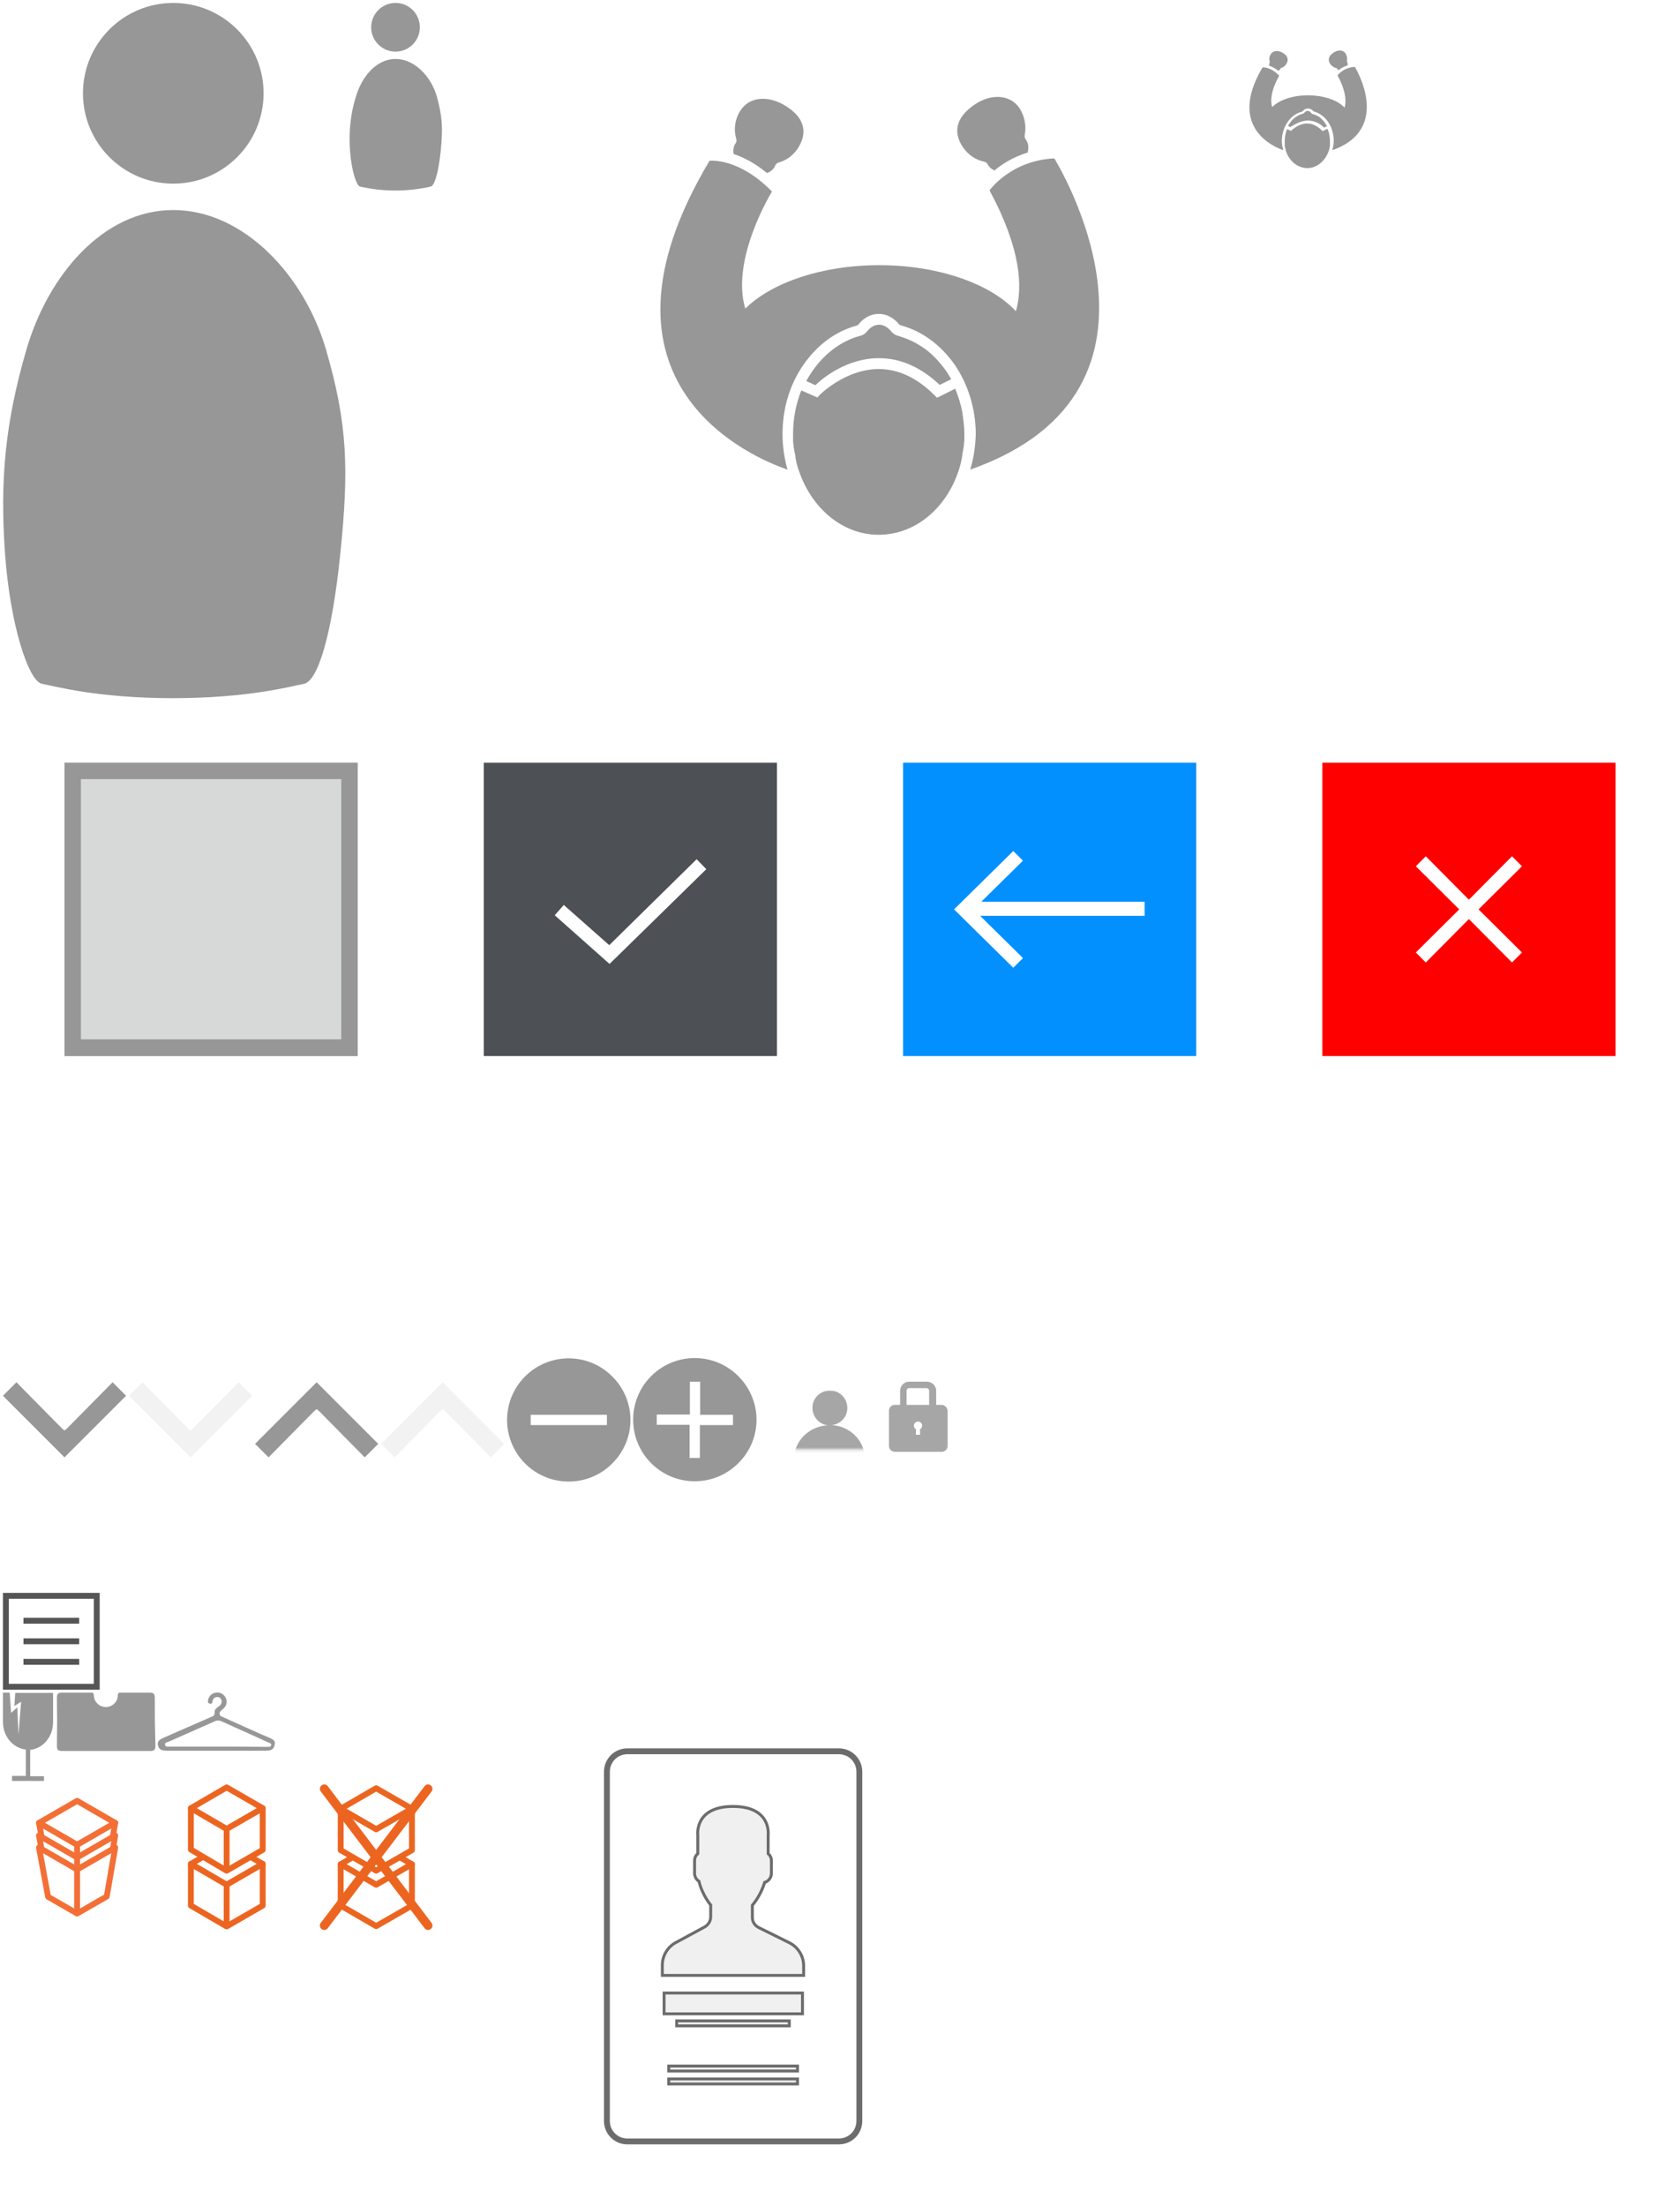 <?xml version="1.0" encoding="utf-8"?>
<!-- Generator: Adobe Illustrator 22.1.0, SVG Export Plug-In . SVG Version: 6.00 Build 0)  -->
<svg version="1.1" id="content" xmlns="http://www.w3.org/2000/svg" xmlns:xlink="http://www.w3.org/1999/xlink" x="0px" y="0px"
	 width="573px" height="752px" viewBox="0 0 573 752" style="enable-background:new 0 0 573 752;" xml:space="preserve">
<style type="text/css">
	.st0{fill:#D7D8D8;}
	.st1{fill:#979797;}
	.st2{fill:#4D5055;}
	.st3{fill:#FFFFFF;}
	.st4{fill:#0390FF;}
	.st5{fill:#555555;}
	.st6{fill:#F2F2F2;}
	.st7{fill:#FF0000;}
	.st8{clip-path:url(#SVGID_2_);}
	.st9{clip-path:url(#SVGID_4_);}
	.st10{clip-path:url(#SVGID_6_);}
	.st11{clip-path:url(#SVGID_8_);}
	.st12{fill:#333333;}
	.st13{clip-path:url(#SVGID_10_);}
	.st14{clip-path:url(#SVGID_12_);}
	.st15{clip-path:url(#SVGID_14_);}
	.st16{fill:#FFFFFF;stroke:#EC6520;stroke-width:2;stroke-linejoin:round;}
	.st17{fill:none;stroke:#EC6520;stroke-width:2;stroke-linejoin:round;}
	.st18{fill:none;stroke:#EC6520;stroke-width:3;stroke-linecap:round;stroke-linejoin:round;}
	.st19{clip-path:url(#SVGID_16_);}
	.st20{clip-path:url(#SVGID_18_);}
	.st21{fill:#FFFFFF;stroke:#F36F36;stroke-width:2;stroke-linejoin:round;}
	.st22{fill:none;stroke:#F36F36;stroke-width:2;stroke-linejoin:round;}
	.st23{clip-path:url(#SVGID_20_);fill:#FFFFFF;}
	.st24{fill:none;stroke:#EC6520;stroke-width:2;stroke-linejoin:round;stroke-miterlimit:10;}
	.st25{clip-path:url(#SVGID_22_);fill:#FFFFFF;}
	.st26{clip-path:url(#SVGID_24_);fill:#FFFFFF;}
	.st27{clip-path:url(#SVGID_26_);fill:#FFFFFF;}
	.st28{clip-path:url(#SVGID_28_);fill:#FFFFFF;}
	.st29{clip-path:url(#SVGID_30_);fill:#FFFFFF;}
	.st30{clip-path:url(#SVGID_32_);fill:#FFFFFF;}
	.st31{clip-path:url(#SVGID_34_);fill:#FFFFFF;}
	.st32{clip-path:url(#SVGID_36_);fill:#FFFFFF;}
	.st33{clip-path:url(#SVGID_38_);fill:#FFFFFF;}
	.st34{clip-path:url(#SVGID_40_);fill:#FFFFFF;}
	.st35{fill:none;stroke:#EC6520;stroke-width:3;stroke-linecap:round;stroke-linejoin:round;stroke-miterlimit:10;}
	.st36{clip-path:url(#SVGID_42_);fill:#FFFFFF;}
	.st37{clip-path:url(#SVGID_44_);fill:#FFFFFF;}
	.st38{fill:none;stroke:#F36F36;stroke-width:2;stroke-linejoin:round;stroke-miterlimit:10;}
	.st39{clip-path:url(#SVGID_46_);fill:#FFFFFF;}
	.st40{clip-path:url(#SVGID_48_);fill:#FFFFFF;}
	.st41{clip-path:url(#SVGID_50_);fill:#FFFFFF;}
	.st42{clip-path:url(#SVGID_52_);fill:#979797;}
	.st43{clip-path:url(#SVGID_54_);fill:#979797;}
	.st44{clip-path:url(#SVGID_56_);fill:#979797;}
	.st45{clip-path:url(#SVGID_58_);}
	.st46{clip-path:url(#SVGID_60_);}
	.st47{clip-path:url(#SVGID_62_);}
	.st48{clip-path:url(#SVGID_64_);}
	.st49{clip-path:url(#SVGID_66_);}
	.st50{clip-path:url(#SVGID_68_);}
	.st51{clip-path:url(#SVGID_70_);}
	.st52{clip-path:url(#SVGID_72_);}
	.st53{clip-path:url(#SVGID_74_);fill:#FFFFFF;}
	.st54{fill:#A6A6A6;}
	.st55{filter:url(#Adobe_OpacityMaskFilter);}
	.st56{mask:url(#mask-2_2_);fill:#A6A6A6;}
	.st57{fill:#FFFFFF;stroke:#6C6C6C;stroke-width:2;}
	.st58{fill:#F0F0F0;stroke:#6C6C6C;}
</style>
<title>BOI icons</title>
<rect x="22" y="260" class="st0" width="100" height="100"/>
<path class="st1" d="M116.4,265.6v88.7H27.6v-88.7H116.4 M122,260H22v100h100V260z"/>
<g>
	<rect x="165" y="260" class="st2" width="100" height="100"/>
	<polygon class="st3" points="207.9,328.6 189.2,312 192.3,308.5 207.8,322.2 237.6,292.9 240.9,296.3 	"/>
</g>
<g>
	<rect x="308" y="260" class="st4" width="100" height="100"/>
	<polygon class="st3" points="390.4,307.4 334.7,307.4 348.9,293.4 345.6,290.1 325.4,310 345.6,329.9 348.9,326.6 334.3,312.2 
		390.4,312.2 	"/>
</g>
<g>
	<ellipse class="st1" cx="59.1" cy="31.8" rx="30.8" ry="30.8"/>
	<path class="st1" d="M111.2,119.2C103.8,93.8,83,71.6,59.1,71.6S16.4,93.8,9,119.2s-9,45-7.3,69.3s8,43.7,12.6,44.6
		s19.2,4.9,44.7,4.9s40.1-4,44.7-4.9s9.5-16.1,12.4-44.6S118.6,144.6,111.2,119.2z"/>
</g>
<path class="st3" d="M41,382c-22.1,0-40,17.9-40,40s17.9,40,40,40s40-17.9,40-40S63.1,382,41,382z M41,458c-19.9,0-36-16.1-36-36
	s16.1-36,36-36s36,16.1,36,36l0,0C77,441.9,60.9,458,41,458z"/>
<path class="st3" d="M45.8,402.1h-5.5c-1.3,0.8-2.7,1.4-4.1,2c-1.7,0.6-3.5,1.1-5.3,1.4v4.6h7.5v26.8h-9.1v6h24.5v-6h-8V402.1z"/>
<path class="st3" d="M122,382c-22.1,0-40,17.9-40,40s17.9,40,40,40s40-17.9,40-40S144.1,382,122,382z M122,458
	c-19.9,0-36-16.1-36-36s16.1-36,36-36s36,16.1,36,36l0,0C158,441.9,141.9,458,122,458z"/>
<path class="st3" d="M122.2,436.7c-1.2,0.1-2.4,0.2-3.5,0.3c2-2.1,3.9-4.2,5.7-6.2c1.7-1.9,3.2-3.8,4.7-5.9c1.3-1.8,2.3-3.6,3.2-5.6
	c0.8-1.7,1.2-3.6,1.2-5.5c0-1.8-0.3-3.5-0.9-5.1c-1.2-3-3.6-5.4-6.6-6.5c-1.7-0.6-3.5-0.9-5.3-0.9c-2.5-0.1-5,0.5-7.2,1.6
	c-2.2,1.2-4.1,2.8-5.8,4.6l4.1,4.1c1.1-1.2,2.3-2.3,3.6-3.2c1.3-0.9,2.8-1.4,4.3-1.3c1.9-0.1,3.7,0.6,5,1.9c1.2,1.4,1.8,3.3,1.7,5.2
	c0,1.7-0.5,3.4-1.3,4.9c-1,2-2.3,3.8-3.7,5.5c-1.6,2-3.5,4.1-5.8,6.4c-2.3,2.3-4.8,4.8-7.6,7.6v4.3h27.5v-6.3h-10
	C124.6,436.6,123.5,436.6,122.2,436.7z"/>
<path class="st3" d="M19,506c-9.9,0-18,8.1-18,18s8.1,18,18,18s18-8.1,18-18S28.9,506,19,506z M16.4,531.3L9,524.7l2-2.2l5.3,4.7
	l10.6-10.5l2.1,2.1L16.4,531.3z"/>
<path class="st3" d="M56,506c-9.9,0-18,8.1-18,18s8.1,18,18,18s18-8.1,18-18S65.9,506,56,506z M65,530.8l-2.1,2.1l-6.8-6.8l-6.8,6.8
	l-2.1-2.1l6.8-6.8l-6.8-6.8l2.1-2.1l6.8,6.8l6.8-6.8l2.1,2.1l-6.8,6.8L65,530.8z"/>
<path class="st1" d="M52.8,578.8c0-1.4-0.4-1.8-1.8-1.8c-2.2,0-4.5,0-6.7,0h-3.6c-0.1,0-0.2,0.1-0.3,0.2c-0.2,0.2-0.2,0.4-0.2,0.6
	c0,2.3-1.8,4.1-4.1,4.1l0,0c-2.3,0-4.1-1.8-4.1-4.1c0-0.2-0.1-0.4-0.2-0.6c-0.1-0.1-0.2-0.1-0.3-0.2h-3.6c-2.2,0-4.5,0-6.7,0
	c-1.4,0-1.8,0.4-1.8,1.8c0.1,8.4,0.1,7.9,0,16.3c0,1.4,0.4,1.8,1.8,1.8c5,0,10,0,15,0s10,0,15,0c1.4,0,1.8-0.4,1.8-1.8
	C52.8,586.8,52.8,587.2,52.8,578.8z"/>
<path class="st1" d="M91.7,592.3l-2.6-1.1c-4.1-1.8-11.1-5-13.8-6.2c-0.1-0.1-0.1-0.1-0.2-0.2c-0.9-1.4,1-1.9,1.6-2.9
	c0.8-1.1,0.8-2.5,0-3.6c-0.7-1-1.9-1.5-3.1-1.3c-1.3,0.2-2.3,1.1-2.6,2.4c-0.1,0.5-0.2,1.1,0.4,1.3c0.7,0.3,1-0.1,1.1-0.7
	c0-0.9,0.8-1.5,1.6-1.5c0,0,0.1,0,0.1,0c0.6,0,1.1,0.4,1.3,1c0.3,0.8-0.1,1.7-0.9,2.2c-0.7,0.5-1.5,1.1-1.4,2c0.1,0.5-0.1,1-0.5,1.3
	c-3.1,1.4-14.1,6.1-16.7,7.3c-1.1,0.5-2.2,1-2.2,2.1c0,0,0,0.1,0,0.1c0,0,0,0.1,0,0.1c0,0.1,0,0.3,0.1,0.4c0,0,0,0.1,0,0.1
	c0.4,1.6,1.8,1.7,3.3,1.7h0.5c0.1,0,0.3,0,0.4,0c8.4,0,16.9,0,25.3,0v0c2.3,0,4.6,0,6.9,0c1.5,0,2.9-0.1,3.3-1.7
	c0.1-0.2,0.1-0.4,0.1-0.6C94,593.4,92.9,592.8,91.7,592.3 M74,595.4c-5.4,0-10.8,0-16.2,0c0,0-0.1,0-0.1,0h-0.4c-0.1,0-0.3,0-0.4,0
	c-0.3,0-0.6-0.3-0.6-0.6c-0.2-0.8,0.8-0.9,1.3-1.1c5.2-2.3,10.4-4.6,15.6-6.9c0.8-0.4,1.6-0.4,2.4,0c4,1.8,8,3.6,12,5.4
	c1.7,0.8,3.1,1.4,3.7,1.7c0.4,0.2,1.1,0.3,1.2,0.8c0,0.1,0,0.2,0,0.2c-0.2,0.7-0.9,0.6-1.5,0.6C85.2,595.4,79.6,595.4,74,595.4"/>
<path class="st5" d="M1,543v33h33v-33H1z M32,574H3v-29h29V574z"/>
<rect x="8" y="558.5" class="st5" width="19" height="2"/>
<rect x="8" y="551.5" class="st5" width="19" height="2"/>
<rect x="8" y="565.5" class="st5" width="19" height="2"/>
<polygon class="st1" points="91.6,496.8 106.9,481.3 107.9,480.4 108,480.5 108.1,480.4 109.1,481.3 124.4,496.8 129,492.2 
	108,471.2 87,492.2 "/>
<polygon class="st6" points="134.6,496.8 149.9,481.3 150.9,480.4 151,480.5 151.1,480.4 152.1,481.3 167.4,496.8 172,492.2 
	151,471.2 130,492.2 "/>
<polygon class="st1" points="38.4,471.2 23.1,486.7 22.1,487.6 22,487.5 21.9,487.6 20.9,486.7 5.6,471.2 1,475.8 22,496.8 
	43,475.8 "/>
<polygon class="st6" points="81.4,471.2 66.1,486.7 65.1,487.6 65,487.5 64.9,487.6 63.9,486.7 48.6,471.2 44,475.8 65,496.8 
	86,475.8 "/>
<g>
	<ellipse class="st1" cx="134.9" cy="9.3" rx="8.3" ry="8.3"/>
	<path class="st1" d="M149,32.9c-2-6.9-7.6-12.8-14.1-12.8c-6.5,0-11.5,6-13.5,12.8c-1.9,6-2.5,12.4-2,18.7c0.5,6.6,2.2,11.8,3.4,12
		c7.9,1.8,16.2,1.8,24.1,0c1.2-0.2,2.6-4.3,3.4-12S150.9,39.8,149,32.9z"/>
</g>
<g>
	<rect x="451" y="260" class="st7" width="100" height="100"/>
	<polygon class="st3" points="519.1,295.3 515.7,291.9 501,306.7 486.3,291.9 482.9,295.3 497.7,310 482.9,324.7 486.3,328.1 
		501,313.3 515.7,328.1 519.1,324.7 504.3,310 	"/>
</g>
<g>
	<defs>
		<path id="SVGID_1_" d="M208.8,469.2c-8.2-8.2-21.5-8.2-29.7,0c-8.2,8.2-8.2,21.5,0,29.7c8.2,8.2,21.5,8.2,29.7,0
			C217.1,490.7,217.1,477.4,208.8,469.2C208.9,469.2,208.8,469.2,208.8,469.2z M192.2,485.8H181v-3.5H207v3.5H192.2L192.2,485.8z"/>
	</defs>
	<clipPath id="SVGID_2_">
		<use xlink:href="#SVGID_1_"  style="overflow:visible;"/>
	</clipPath>
	<g class="st8">
		<g>
			<defs>
				<rect id="SVGID_3_" x="-948.7" y="153.6" width="1612.8" height="907.2"/>
			</defs>
			<clipPath id="SVGID_4_">
				<use xlink:href="#SVGID_3_"  style="overflow:visible;"/>
			</clipPath>
			<g class="st9">
				
					<rect x="168.8" y="458.8" transform="matrix(0.707 -0.707 0.707 0.707 -285.418 278.939)" class="st1" width="50.4" height="50.4"/>
			</g>
		</g>
		<g>
			<defs>
				<path id="SVGID_5_" d="M251.8,469.2c-8.2-8.2-21.5-8.2-29.7,0c-8.2,8.2-8.2,21.5,0,29.7c8.2,8.2,21.5,8.2,29.7,0
					C260.1,490.7,260.1,477.4,251.8,469.2C251.9,469.2,251.8,469.2,251.8,469.2z M238.7,497h-3.5v-11.3H224v-3.5h11.3V471h3.5v11.3
					H250v3.5h-11.3L238.7,497z"/>
			</defs>
			<clipPath id="SVGID_6_">
				<use xlink:href="#SVGID_5_"  style="overflow:visible;"/>
			</clipPath>
			<g class="st10">
				<g>
					<defs>
						<rect id="SVGID_7_" x="-1115.7" y="153.6" width="1612.8" height="907.2"/>
					</defs>
					<clipPath id="SVGID_8_">
						<use xlink:href="#SVGID_7_"  style="overflow:visible;"/>
					</clipPath>
					<g class="st11">
						
							<rect x="211.8" y="458.8" transform="matrix(0.707 -0.707 0.707 0.707 -272.825 309.344)" class="st1" width="50.4" height="50.4"/>
					</g>
				</g>
				<path class="st12" d="M291-251c0,1.7-1.3,3-3,3s-3-1.3-3-3H291z M290-269.7c3,0.9,5,3.6,5,6.7v5h0.5c1.4,0,2.5,1.1,2.5,2.5
					c0,0,0,0,0,0c0,1.4-1.1,2.5-2.5,2.5h-15c-1.4,0-2.5-1.1-2.5-2.5c0,0,0,0,0,0c0-1.4,1.1-2.5,2.5-2.5h0.5v-5c0-3.1,2-5.8,5-6.7
					c0-0.1,0-0.2,0-0.3c0-1.1,0.9-2,2-2s2,0.9,2,2C290-269.9,290-269.8,290-269.7L290-269.7z"/>
				<g>
					<defs>
						<path id="SVGID_9_" d="M291-251c0,1.7-1.3,3-3,3s-3-1.3-3-3H291z M290-269.7c3,0.9,5,3.6,5,6.7v5h0.5c1.4,0,2.5,1.1,2.5,2.5
							c0,0,0,0,0,0c0,1.4-1.1,2.5-2.5,2.5h-15c-1.4,0-2.5-1.1-2.5-2.5c0,0,0,0,0,0c0-1.4,1.1-2.5,2.5-2.5h0.5v-5c0-3.1,2-5.8,5-6.7
							c0-0.1,0-0.2,0-0.3c0-1.1,0.9-2,2-2s2,0.9,2,2C290-269.9,290-269.8,290-269.7L290-269.7z"/>
					</defs>
					<clipPath id="SVGID_10_">
						<use xlink:href="#SVGID_9_"  style="overflow:visible;"/>
					</clipPath>
					<g class="st13">
						<rect x="69" y="-344.9" class="st12" width="811" height="759.3"/>
					</g>
				</g>
				<path class="st1" d="M5.2,577l-0.3,4.6l2.3-1.5l-0.9,11.3L5.9,582l-1.3,1.2l-0.8,0.7l-0.1-1.2L3.3,577H1v10
					c0,4.9,3.4,8.9,7.8,9.4v9H4.1v1.7h10.9v-1.6h-4.7v-9c4.3-0.4,7.8-4.4,7.8-9.4v-10H5.2z"/>
				<g>
					<defs>
						<path id="SVGID_11_" d="M5.2,577l-0.3,4.6l2.3-1.5l-0.9,11.3L5.9,582l-1.3,1.2l-0.8,0.7l-0.1-1.2L3.3,577H1v10
							c0,4.9,3.4,8.9,7.8,9.4v9H4.1v1.7h10.9v-1.6h-4.7v-9c4.3-0.4,7.8-4.4,7.8-9.4v-10H5.2z"/>
					</defs>
					<clipPath id="SVGID_12_">
						<use xlink:href="#SVGID_11_"  style="overflow:visible;"/>
					</clipPath>
					<g class="st14">
						<rect x="-669.8" y="182.4" class="st1" width="1360" height="845.6"/>
						<g>
							<defs>
								<rect id="SVGID_13_" x="-669.8" y="182.4" width="1360" height="845.6"/>
							</defs>
							<clipPath id="SVGID_14_">
								<use xlink:href="#SVGID_13_"  style="overflow:visible;"/>
							</clipPath>
							<g class="st15">
								<rect x="-2.5" y="573.1" class="st1" width="24.1" height="37.8"/>
							</g>
						</g>
						<polygon class="st16" points="64.7,635.3 77,628.2 89.3,635.3 77,642.4 						"/>
						<polygon class="st16" points="89.3,635.3 77,642.4 64.7,635.3 64.7,649.5 77,656.6 89.3,649.5 						"/>
						<polygon class="st16" points="64.7,616.3 77,609.2 89.3,616.3 77,623.4 						"/>
						<polygon class="st16" points="89.3,616.3 77,623.4 64.7,616.3 64.7,630.4 77,637.6 89.3,630.5 						"/>
						<line class="st17" x1="77" y1="637.6" x2="77" y2="623.4"/>
						<line class="st17" x1="77" y1="642.4" x2="77" y2="657.2"/>
						<polygon class="st16" points="115.8,635.4 128,628.4 140.2,635.4 128,642.4 						"/>
						<polygon class="st16" points="140.2,635.4 128,642.4 115.8,635.4 115.8,649.5 128,656.5 140.2,649.5 						"/>
						<polygon class="st16" points="115.8,616.5 128,609.5 140.2,616.5 128,623.6 						"/>
						<polygon class="st16" points="140.2,616.5 128,623.6 115.8,616.5 115.8,630.6 128,637.6 140.2,630.6 						"/>
						<line class="st18" x1="110.3" y1="609.7" x2="145.7" y2="656.3"/>
						<line class="st18" x1="145.7" y1="609.7" x2="110.3" y2="656.3"/>
						<g>
							<defs>
								<path id="SVGID_15_" d="M173,613.8l-0.5,5.9l3.2-1.9l-1.3,14.4l-0.5-12l-1.8,1.5l-1.1,0.9l-0.1-1.5l-0.6-7.3H167v12.8
									c0,6.2,4.8,11.4,10.9,12v11.5h-6.6v2.1h15.4v-2.1h-6.6v-11.5c6.2-0.5,10.9-5.7,10.9-12v-12.8H173z"/>
							</defs>
							<clipPath id="SVGID_16_">
								<use xlink:href="#SVGID_15_"  style="overflow:visible;"/>
							</clipPath>
							<g class="st19">
								<g>
									<defs>
										<rect id="SVGID_17_" x="-780" y="109.9" width="1920" height="1080"/>
									</defs>
									<clipPath id="SVGID_18_">
										<use xlink:href="#SVGID_17_"  style="overflow:visible;"/>
									</clipPath>
									<g class="st20">
										<rect x="162" y="608.8" class="st3" width="34" height="48.3"/>
									</g>
								</g>
								<polygon class="st21" points="13,621.3 26,613.8 39,621.3 26,628.8 								"/>
								<polygon class="st21" points="26,643.8 36.1,638 39,621.3 26,628.8 13,621.3 16,638.1 								"/>
								<line class="st22" x1="26" y1="628.8" x2="26" y2="636.4"/>
								<polygon class="st21" points="26,648.1 36.1,642.2 39,625.6 26,633.1 13,625.6 16,642.3 								"/>
								<line class="st22" x1="26" y1="633.1" x2="26" y2="640.6"/>
								<polygon class="st21" points="26,652.2 36.1,646.4 39,629.7 26,637.2 13,629.7 16,646.5 								"/>
								<line class="st22" x1="26" y1="637.2" x2="26" y2="652.1"/>
							</g>
						</g>
					</g>
				</g>
			</g>
		</g>
	</g>
</g>
<g>
	<g>
		<defs>
			<polygon id="SVGID_19_" points="65.1,635.4 77.3,628.3 89.6,635.4 77.3,642.5 			"/>
		</defs>
		<clipPath id="SVGID_20_">
			<use xlink:href="#SVGID_19_"  style="overflow:visible;"/>
		</clipPath>
		<rect x="60.1" y="623.3" class="st23" width="34.6" height="24.2"/>
	</g>
	<polygon class="st24" points="65.1,635.4 77.3,628.3 89.6,635.4 77.3,642.5 	"/>
	<g>
		<defs>
			<polygon id="SVGID_21_" points="89.6,635.4 77.3,642.5 65.1,635.4 65.1,649.6 77.3,656.7 89.6,649.6 			"/>
		</defs>
		<clipPath id="SVGID_22_">
			<use xlink:href="#SVGID_21_"  style="overflow:visible;"/>
		</clipPath>
		<rect x="60.1" y="630.4" class="st25" width="34.6" height="31.3"/>
	</g>
	<polygon class="st24" points="89.6,635.4 77.3,642.5 65.1,635.4 65.1,649.6 77.3,656.7 89.6,649.6 	"/>
	<g>
		<defs>
			<polygon id="SVGID_23_" points="65.1,616.4 77.3,609.3 89.6,616.4 77.3,623.5 			"/>
		</defs>
		<clipPath id="SVGID_24_">
			<use xlink:href="#SVGID_23_"  style="overflow:visible;"/>
		</clipPath>
		<rect x="60.1" y="604.3" class="st26" width="34.6" height="24.2"/>
	</g>
	<polygon class="st24" points="65.1,616.4 77.3,609.3 89.6,616.4 77.3,623.5 	"/>
	<g>
		<defs>
			<polygon id="SVGID_25_" points="89.6,616.4 77.3,623.5 65.1,616.4 65.1,630.5 77.3,637.7 89.6,630.6 			"/>
		</defs>
		<clipPath id="SVGID_26_">
			<use xlink:href="#SVGID_25_"  style="overflow:visible;"/>
		</clipPath>
		<rect x="60.1" y="611.4" class="st27" width="34.6" height="31.3"/>
	</g>
	<polygon class="st24" points="89.6,616.4 77.3,623.5 65.1,616.4 65.1,630.5 77.3,637.7 89.6,630.6 	"/>
	<g>
		<defs>
			<line id="SVGID_27_" x1="77.3" y1="637.7" x2="77.3" y2="623.5"/>
		</defs>
		<clipPath id="SVGID_28_">
			<use xlink:href="#SVGID_27_"  style="overflow:visible;"/>
		</clipPath>
		<rect x="72.3" y="618.5" class="st28" width="10" height="24.2"/>
	</g>
	<line class="st24" x1="77.3" y1="637.7" x2="77.3" y2="623.5"/>
	<g>
		<defs>
			<line id="SVGID_29_" x1="77.3" y1="642.5" x2="77.3" y2="657.3"/>
		</defs>
		<clipPath id="SVGID_30_">
			<use xlink:href="#SVGID_29_"  style="overflow:visible;"/>
		</clipPath>
		<rect x="72.3" y="637.5" class="st29" width="10" height="24.7"/>
	</g>
	<line class="st24" x1="77.3" y1="642.5" x2="77.3" y2="657.3"/>
	<g>
		<defs>
			<polygon id="SVGID_31_" points="116.2,635.5 128.3,628.5 140.5,635.5 128.3,642.5 			"/>
		</defs>
		<clipPath id="SVGID_32_">
			<use xlink:href="#SVGID_31_"  style="overflow:visible;"/>
		</clipPath>
		<rect x="111.2" y="623.5" class="st30" width="34.3" height="24"/>
	</g>
	<polygon class="st24" points="116.2,635.5 128.3,628.5 140.5,635.5 128.3,642.5 	"/>
	<g>
		<defs>
			<polygon id="SVGID_33_" points="140.5,635.5 128.3,642.5 116.2,635.5 116.2,649.6 128.3,656.6 140.5,649.6 			"/>
		</defs>
		<clipPath id="SVGID_34_">
			<use xlink:href="#SVGID_33_"  style="overflow:visible;"/>
		</clipPath>
		<rect x="111.2" y="630.5" class="st31" width="34.3" height="31.1"/>
	</g>
	<polygon class="st24" points="140.5,635.5 128.3,642.5 116.2,635.5 116.2,649.6 128.3,656.6 140.5,649.6 	"/>
	<g>
		<defs>
			<polygon id="SVGID_35_" points="116.2,616.6 128.3,609.6 140.5,616.6 128.3,623.6 			"/>
		</defs>
		<clipPath id="SVGID_36_">
			<use xlink:href="#SVGID_35_"  style="overflow:visible;"/>
		</clipPath>
		<rect x="111.2" y="604.6" class="st32" width="34.3" height="24"/>
	</g>
	<polygon class="st24" points="116.2,616.6 128.3,609.6 140.5,616.6 128.3,623.6 	"/>
	<g>
		<defs>
			<polygon id="SVGID_37_" points="140.5,616.6 128.3,623.6 116.2,616.6 116.2,630.7 128.3,637.7 140.5,630.7 			"/>
		</defs>
		<clipPath id="SVGID_38_">
			<use xlink:href="#SVGID_37_"  style="overflow:visible;"/>
		</clipPath>
		<rect x="111.2" y="611.6" class="st33" width="34.3" height="31.1"/>
	</g>
	<polygon class="st24" points="140.5,616.6 128.3,623.6 116.2,616.6 116.2,630.7 128.3,637.7 140.5,630.7 	"/>
	<g>
		<defs>
			<line id="SVGID_39_" x1="110.6" y1="609.8" x2="146" y2="656.4"/>
		</defs>
		<clipPath id="SVGID_40_">
			<use xlink:href="#SVGID_39_"  style="overflow:visible;"/>
		</clipPath>
		<rect x="105.6" y="604.8" class="st34" width="45.4" height="56.6"/>
	</g>
	<line class="st35" x1="110.6" y1="609.8" x2="146" y2="656.4"/>
	<g>
		<defs>
			<line id="SVGID_41_" x1="146" y1="609.8" x2="110.6" y2="656.4"/>
		</defs>
		<clipPath id="SVGID_42_">
			<use xlink:href="#SVGID_41_"  style="overflow:visible;"/>
		</clipPath>
		<rect x="105.6" y="604.8" class="st36" width="45.4" height="56.6"/>
	</g>
	<line class="st35" x1="146" y1="609.8" x2="110.6" y2="656.4"/>
	<g>
		<defs>
			<polygon id="SVGID_43_" points="13.3,621.4 26.3,613.9 39.3,621.4 26.3,628.9 			"/>
		</defs>
		<clipPath id="SVGID_44_">
			<use xlink:href="#SVGID_43_"  style="overflow:visible;"/>
		</clipPath>
		<rect x="8.3" y="608.9" class="st37" width="36" height="25"/>
	</g>
	<polygon class="st38" points="13.3,621.4 26.3,613.9 39.3,621.4 26.3,628.9 	"/>
	<g>
		<defs>
			<polygon id="SVGID_45_" points="26.3,643.9 36.4,638.1 39.3,621.4 26.3,628.9 13.3,621.4 16.4,638.2 			"/>
		</defs>
		<clipPath id="SVGID_46_">
			<use xlink:href="#SVGID_45_"  style="overflow:visible;"/>
		</clipPath>
		<rect x="8.3" y="616.4" class="st39" width="36" height="32.5"/>
	</g>
	<polygon class="st38" points="26.3,643.9 36.4,638.1 39.3,621.4 26.3,628.9 13.3,621.4 16.4,638.2 	"/>
	<line class="st38" x1="26.3" y1="628.9" x2="26.3" y2="636.4"/>
	<g>
		<defs>
			<polygon id="SVGID_47_" points="26.3,648.2 36.4,642.3 39.3,625.7 26.3,633.2 13.3,625.7 16.4,642.4 			"/>
		</defs>
		<clipPath id="SVGID_48_">
			<use xlink:href="#SVGID_47_"  style="overflow:visible;"/>
		</clipPath>
		<rect x="8.3" y="620.7" class="st40" width="36" height="32.5"/>
	</g>
	<polygon class="st38" points="26.3,648.2 36.4,642.3 39.3,625.7 26.3,633.2 13.3,625.7 16.4,642.4 	"/>
	<line class="st38" x1="26.3" y1="633.2" x2="26.3" y2="640.7"/>
	<g>
		<defs>
			<polygon id="SVGID_49_" points="26.3,652.3 36.4,646.5 39.3,629.8 26.3,637.3 13.3,629.8 16.4,646.6 			"/>
		</defs>
		<clipPath id="SVGID_50_">
			<use xlink:href="#SVGID_49_"  style="overflow:visible;"/>
		</clipPath>
		<rect x="8.3" y="624.8" class="st41" width="36" height="32.5"/>
	</g>
	<polygon class="st38" points="26.3,652.3 36.4,646.5 39.3,629.8 26.3,637.3 13.3,629.8 16.4,646.6 	"/>
	<line class="st38" x1="26.3" y1="637.3" x2="26.3" y2="652.2"/>
</g>
<g>
	<defs>
		<path id="SVGID_51_" d="M265.6,55.4c2.9-0.8,5.4-2.8,7-5.6c3.3-5.9,0.7-10.7-5.5-14.2c-5.2-2.9-11.6-2.8-14.7,2.3
			c-1.8,2.9-2.2,6.3-1.3,9.4c0.2,0.6,0.1,1.2-0.3,1.7c-0.1,0.1-0.1,0.2-0.2,0.3c-0.5,1-0.6,2.1-0.4,3.2c3.3,1.1,7.2,3,11.4,6.5
			c1.1-0.4,2-1.1,2.6-2.1c0.1-0.1,0.1-0.2,0.1-0.3C264.6,56,265,55.5,265.6,55.4z M330.9,160.1C408.7,132.7,359.6,54,359.6,54
			c-14.9,0.7-22.1,10.9-22.1,10.9c10.9,20.2,11.3,33.2,9,41.2c-8.6-9.3-26.3-15.7-46.6-15.7c-19.7,0-36.8,6-45.7,14.8
			c-5.1-16.9,9.1-39.9,9.1-39.9C251.9,53.6,242,54.8,242,54.8c-45.8,76.7,15.6,101.5,26.6,105.3c-1.1-3.9-1.7-7.9-1.7-12.1
			c0-8.7,2.4-16.8,7.1-23.6c4.6-6.7,11-11.5,18.2-13.4c0.3-0.1,0.5-0.2,0.6-0.4c1.8-2.3,4.3-3.6,6.9-3.6c2.6,0,5.1,1.3,6.9,3.5
			c0.1,0.2,0.4,0.3,0.6,0.4c7.2,1.9,13.7,6.7,18.4,13.4c4.6,6.7,7.2,15.1,7.2,23.7C332.7,152.1,332.1,156.2,330.9,160.1z
			 M299.7,122.1c0.1,0,0.1,0,0.2,0c7.3,0,14.2,3.1,20.6,9.1l3.9-1.9c-0.1-0.2-0.2-0.4-0.3-0.6c-1.1-2-2.5-3.8-3.9-5.4
			c-0.6-0.7-1.2-1.3-1.8-1.9c-0.6-0.6-1.3-1.2-1.9-1.7c-1.7-1.3-3.5-2.5-5.4-3.4c-1.5-0.7-3.1-1.3-4.7-1.8c-0.4-0.1-0.7-0.2-1.1-0.4
			c-0.1-0.1-0.2-0.1-0.3-0.2c-0.4-0.3-0.8-0.6-1.1-1c-1.1-1.3-2.5-2.2-4-2.2c-1.6,0-3,0.8-4.1,2.2c-0.6,0.8-1.5,1.4-2.5,1.6
			c-7.7,2.1-14.2,7.8-18.3,15.4l3.1,1.4C280.7,128.8,288.9,122.1,299.7,122.1z M339.2,58.1c2.6-2.2,6.4-4.6,11.3-6.1
			c0.4-1.5,0.3-2.9-0.4-4.1c-0.1-0.1-0.1-0.2-0.2-0.3c-0.4-0.5-0.5-1.1-0.4-1.6c0.6-3.1,0-6.5-1.9-9.3c-3.4-4.8-9.9-4.5-14.8-1.3
			c-6,3.9-8.2,8.9-4.5,14.6c1.8,2.7,4.4,4.5,7.3,5.1c0.6,0.1,1.1,0.5,1.3,1c0,0.1,0.1,0.2,0.2,0.3C337.6,57.2,338.3,57.7,339.2,58.1
			z M278.8,135.5l-5.5-2.4c-1.8,4.5-2.8,9.5-2.8,14.8c0,0.6,0,1.1,0,1.7c0,0.3,0,0.5,0,0.8c0,0.3,0,0.6,0.1,0.9c0,0.3,0.1,0.7,0.1,1
			c0,0.2,0,0.4,0.1,0.6c0.1,0.4,0.1,0.8,0.2,1.2c0,0.1,0,0.3,0.1,0.4c0.1,0.4,0.2,0.9,0.2,1.3c0,0.1,0,0.2,0,0.2
			c0.1,0.5,0.2,0.9,0.3,1.4c0,0,0,0.1,0,0.1c0.1,0.5,0.3,1,0.4,1.5c0,0,0,0,0,0c0.1,0.5,0.3,1,0.5,1.5c4.3,12.8,14.9,21.8,27.2,21.8
			c12.9,0,23.8-9.7,27.7-23.3c0,0,0,0,0,0c0.1-0.5,0.3-1,0.4-1.5c0,0,0-0.1,0-0.1c0.1-0.5,0.2-0.9,0.3-1.4c0-0.1,0-0.2,0-0.2
			c0.1-0.4,0.2-0.9,0.2-1.3c0-0.1,0-0.3,0.1-0.4c0.1-0.4,0.1-0.8,0.2-1.2c0-0.2,0-0.4,0.1-0.6c0-0.3,0.1-0.7,0.1-1
			c0-0.3,0-0.6,0.1-0.9c0-0.3,0-0.5,0-0.8c0-0.6,0-1.1,0-1.7c0-1.5-0.1-3-0.3-4.5c-0.1-1-0.3-2-0.4-2.9c-0.5-2.8-1.4-5.5-2.4-8
			l-6.2,3.1l-0.9-0.9c-5.9-5.9-12.3-8.9-19-8.9c0,0-0.1,0-0.1,0c-11.4,0.1-20,8.8-20.1,8.9L278.8,135.5z"/>
	</defs>
	<clipPath id="SVGID_52_">
		<use xlink:href="#SVGID_51_"  style="overflow:visible;"/>
	</clipPath>
	<rect x="220.2" y="28" class="st42" width="159.7" height="159.3"/>
</g>
<g>
	<defs>
		<path id="SVGID_53_" d="M5.2,577l-0.3,4.6l2.3-1.5l-0.9,11.3L5.9,582l-1.3,1.2l-0.8,0.7l-0.1-1.2L3.3,577H1v10
			c0,4.9,3.4,8.9,7.8,9.4v9H4.1v1.7h10.9v-1.6h-4.7v-9c4.3-0.4,7.8-4.4,7.8-9.4v-10H5.2z"/>
	</defs>
	<clipPath id="SVGID_54_">
		<use xlink:href="#SVGID_53_"  style="overflow:visible;"/>
	</clipPath>
	<rect x="-4" y="572" class="st43" width="27" height="40"/>
</g>
<g>
	<defs>
		<path id="SVGID_55_" d="M436.9,23.2c0.8-0.2,1.4-0.7,1.9-1.5c0.9-1.6,0.2-2.9-1.5-3.8c-1.4-0.8-3.1-0.7-3.9,0.6
			c-0.5,0.8-0.6,1.7-0.3,2.5c0,0.2,0,0.3-0.1,0.4c0,0,0,0,0,0.1c-0.1,0.3-0.2,0.6-0.1,0.9c0.9,0.3,1.9,0.8,3.1,1.7
			c0.3-0.1,0.5-0.3,0.7-0.6c0,0,0,0,0-0.1C436.7,23.4,436.8,23.2,436.9,23.2z M454.4,51.2c20.8-7.3,7.7-28.4,7.7-28.4
			c-4,0.2-5.9,2.9-5.9,2.9c2.9,5.4,3,8.9,2.4,11c-2.3-2.5-7-4.2-12.5-4.2c-5.3,0-9.8,1.6-12.2,4c-1.4-4.5,2.4-10.7,2.4-10.7
			c-3.1-3.2-5.7-2.8-5.7-2.8c-12.2,20.6,4.2,27.2,7.1,28.2c-0.3-1-0.5-2.1-0.5-3.2c0-2.3,0.7-4.5,1.9-6.3c1.2-1.8,2.9-3.1,4.9-3.6
			c0.1,0,0.1-0.1,0.2-0.1c0.5-0.6,1.1-1,1.9-1c0.7,0,1.4,0.3,1.8,0.9c0,0,0.1,0.1,0.2,0.1c1.9,0.5,3.7,1.8,4.9,3.6
			c1.2,1.8,1.9,4,1.9,6.3C454.9,49.1,454.7,50.2,454.4,51.2z M446.1,41.1C446.1,41.1,446.1,41.1,446.1,41.1c2,0,3.9,0.8,5.5,2.4
			l1-0.5c0-0.1-0.1-0.1-0.1-0.2c-0.3-0.5-0.7-1-1-1.5c-0.2-0.2-0.3-0.3-0.5-0.5c-0.2-0.2-0.3-0.3-0.5-0.5c-0.4-0.4-0.9-0.7-1.4-0.9
			c-0.4-0.2-0.8-0.4-1.3-0.5c-0.1,0-0.2-0.1-0.3-0.1c0,0-0.1,0-0.1-0.1c-0.1-0.1-0.2-0.2-0.3-0.3c-0.3-0.4-0.7-0.6-1.1-0.6
			c-0.4,0-0.8,0.2-1.1,0.6c-0.2,0.2-0.4,0.4-0.7,0.4c-2.1,0.6-3.8,2.1-4.9,4.1l0.8,0.4C441,42.9,443.2,41.1,446.1,41.1z M456.6,23.9
			c0.7-0.6,1.7-1.2,3-1.6c0.1-0.4,0.1-0.8-0.1-1.1c0,0,0,0,0-0.1c-0.1-0.1-0.1-0.3-0.1-0.4c0.2-0.8,0-1.7-0.5-2.5
			c-0.9-1.3-2.6-1.2-4-0.3c-1.6,1-2.2,2.4-1.2,3.9c0.5,0.7,1.2,1.2,2,1.4c0.2,0,0.3,0.1,0.4,0.3c0,0,0,0,0,0.1
			C456.2,23.7,456.4,23.8,456.6,23.9z M440.5,44.7L439,44c-0.5,1.2-0.8,2.5-0.8,4c0,0.2,0,0.3,0,0.5c0,0.1,0,0.1,0,0.2
			c0,0.1,0,0.2,0,0.2c0,0.1,0,0.2,0,0.3c0,0.1,0,0.1,0,0.2c0,0.1,0,0.2,0,0.3c0,0,0,0.1,0,0.1c0,0.1,0,0.2,0.1,0.4c0,0,0,0,0,0.1
			c0,0.1,0.1,0.3,0.1,0.4c0,0,0,0,0,0c0,0.1,0.1,0.3,0.1,0.4c0,0,0,0,0,0c0,0.1,0.1,0.3,0.1,0.4c1.1,3.4,4,5.8,7.3,5.8
			c3.4,0,6.3-2.6,7.4-6.2c0,0,0,0,0,0c0-0.1,0.1-0.3,0.1-0.4c0,0,0,0,0,0c0-0.1,0.1-0.2,0.1-0.4c0,0,0,0,0-0.1c0-0.1,0-0.2,0.1-0.4
			c0,0,0-0.1,0-0.1c0-0.1,0-0.2,0-0.3c0-0.1,0-0.1,0-0.2c0-0.1,0-0.2,0-0.3c0-0.1,0-0.2,0-0.2c0-0.1,0-0.1,0-0.2c0-0.2,0-0.3,0-0.5
			c0-0.4,0-0.8-0.1-1.2c0-0.3-0.1-0.5-0.1-0.8c-0.1-0.8-0.4-1.5-0.7-2.1l-1.6,0.8l-0.2-0.2c-1.6-1.6-3.3-2.4-5.1-2.4c0,0,0,0,0,0
			c-3,0-5.3,2.4-5.4,2.4L440.5,44.7z"/>
	</defs>
	<clipPath id="SVGID_56_">
		<use xlink:href="#SVGID_55_"  style="overflow:visible;"/>
	</clipPath>
	<rect x="424.8" y="15.9" class="st44" width="42.7" height="42.7"/>
</g>
<g>
	<defs>
		<path id="SVGID_57_" d="M251.8,469.1c-8.2-8.2-21.5-8.2-29.7,0c-8.2,8.2-8.2,21.5,0,29.7c8.2,8.2,21.5,8.2,29.7,0
			C260.1,490.6,260.1,477.4,251.8,469.1C251.9,469.2,251.9,469.2,251.8,469.1z M238.7,497h-3.5v-11.3H224v-3.5h11.3V471h3.5v11.3
			H250v3.5h-11.3L238.7,497z"/>
	</defs>
	<clipPath id="SVGID_58_">
		<use xlink:href="#SVGID_57_"  style="overflow:visible;"/>
	</clipPath>
	<g class="st45">
		<g>
			<defs>
				<rect id="SVGID_59_" x="-1115.7" y="153.6" width="1612.8" height="907.2"/>
			</defs>
			<clipPath id="SVGID_60_">
				<use xlink:href="#SVGID_59_"  style="overflow:visible;"/>
			</clipPath>
			<g class="st46">
				
					<rect x="211.8" y="458.8" transform="matrix(0.707 -0.707 0.707 0.707 -272.824 309.344)" class="st1" width="50.4" height="50.4"/>
			</g>
		</g>
		<path class="st12" d="M291-251c0,1.7-1.3,3-3,3s-3-1.3-3-3H291z M290-269.7c3,0.9,5,3.6,5,6.7v5h0.5c1.4,0,2.5,1.1,2.5,2.5
			c0,0,0,0,0,0c0,1.4-1.1,2.5-2.5,2.5h-15c-1.4,0-2.5-1.1-2.5-2.5c0,0,0,0,0,0c0-1.4,1.1-2.5,2.5-2.5h0.5v-5c0-3.1,2-5.8,5-6.7
			c0-0.1,0-0.2,0-0.3c0-1.1,0.9-2,2-2s2,0.9,2,2C290-269.9,290-269.8,290-269.7L290-269.7z"/>
		<g>
			<defs>
				<path id="SVGID_61_" d="M291-251c0,1.7-1.3,3-3,3s-3-1.3-3-3H291z M290-269.7c3,0.9,5,3.6,5,6.7v5h0.5c1.4,0,2.5,1.1,2.5,2.5
					c0,0,0,0,0,0c0,1.4-1.1,2.5-2.5,2.5h-15c-1.4,0-2.5-1.1-2.5-2.5c0,0,0,0,0,0c0-1.4,1.1-2.5,2.5-2.5h0.5v-5c0-3.1,2-5.8,5-6.7
					c0-0.1,0-0.2,0-0.3c0-1.1,0.9-2,2-2s2,0.9,2,2C290-269.9,290-269.8,290-269.7L290-269.7z"/>
			</defs>
			<clipPath id="SVGID_62_">
				<use xlink:href="#SVGID_61_"  style="overflow:visible;"/>
			</clipPath>
			<g class="st47">
				<rect x="69" y="-344.9" class="st12" width="811" height="759.3"/>
			</g>
		</g>
		<path class="st1" d="M5.2,577l-0.3,4.6l2.3-1.5l-0.9,11.3L5.9,582l-1.3,1.2l-0.8,0.7l-0.1-1.2L3.3,577H1v10c0,4.9,3.4,8.9,7.8,9.4
			v9H4.1v1.7h10.9v-1.6h-4.7v-9c4.3-0.4,7.8-4.4,7.8-9.4v-10H5.2z"/>
		<g>
			<defs>
				<path id="SVGID_63_" d="M5.2,577l-0.3,4.6l2.3-1.5l-0.9,11.3L5.9,582l-1.3,1.2l-0.8,0.7l-0.1-1.2L3.3,577H1v10
					c0,4.9,3.4,8.9,7.8,9.4v9H4.1v1.7h10.9v-1.6h-4.7v-9c4.3-0.4,7.8-4.4,7.8-9.4v-10H5.2z"/>
			</defs>
			<clipPath id="SVGID_64_">
				<use xlink:href="#SVGID_63_"  style="overflow:visible;"/>
			</clipPath>
			<g class="st48">
				<rect x="-669.8" y="182.4" class="st1" width="1360" height="845.6"/>
				<g>
					<defs>
						<rect id="SVGID_65_" x="-669.8" y="182.4" width="1360" height="845.6"/>
					</defs>
					<clipPath id="SVGID_66_">
						<use xlink:href="#SVGID_65_"  style="overflow:visible;"/>
					</clipPath>
					<g class="st49">
						<rect x="-2.5" y="573.1" class="st1" width="24.1" height="37.8"/>
					</g>
				</g>
				<polygon class="st16" points="64.7,635.3 77,628.2 89.3,635.3 77,642.4 				"/>
				<polygon class="st16" points="89.3,635.3 77,642.4 64.7,635.3 64.7,649.5 77,656.6 89.3,649.5 				"/>
				<polygon class="st16" points="64.7,616.3 77,609.2 89.3,616.3 77,623.4 				"/>
				<polygon class="st16" points="89.3,616.3 77,623.4 64.7,616.3 64.7,630.4 77,637.6 89.3,630.5 				"/>
				<line class="st17" x1="77" y1="637.6" x2="77" y2="623.4"/>
				<line class="st17" x1="77" y1="642.4" x2="77" y2="657.2"/>
				<polygon class="st16" points="115.8,635.4 128,628.4 140.2,635.4 128,642.4 				"/>
				<polygon class="st16" points="140.2,635.4 128,642.4 115.8,635.4 115.8,649.5 128,656.5 140.2,649.5 				"/>
				<polygon class="st16" points="115.8,616.5 128,609.5 140.2,616.5 128,623.6 				"/>
				<polygon class="st16" points="140.2,616.5 128,623.6 115.8,616.5 115.8,630.6 128,637.6 140.2,630.6 				"/>
				<line class="st18" x1="110.3" y1="609.7" x2="145.7" y2="656.3"/>
				<line class="st18" x1="145.7" y1="609.7" x2="110.3" y2="656.3"/>
				<g>
					<defs>
						<path id="SVGID_67_" d="M173,613.8l-0.5,5.9l3.2-1.9l-1.3,14.4l-0.5-12l-1.8,1.5l-1.1,0.9l-0.1-1.5l-0.6-7.3H167v12.8
							c0,6.2,4.8,11.4,10.9,12v11.5h-6.6v2.1h15.4v-2.1h-6.6v-11.5c6.2-0.5,10.9-5.7,10.9-12v-12.8H173z"/>
					</defs>
					<clipPath id="SVGID_68_">
						<use xlink:href="#SVGID_67_"  style="overflow:visible;"/>
					</clipPath>
					<g class="st50">
						<g>
							<defs>
								<rect id="SVGID_69_" x="-780" y="109.8" width="1920" height="1080"/>
							</defs>
							<clipPath id="SVGID_70_">
								<use xlink:href="#SVGID_69_"  style="overflow:visible;"/>
							</clipPath>
							<g class="st51">
								<rect x="162" y="608.8" class="st3" width="34" height="48.3"/>
							</g>
						</g>
						<polygon class="st21" points="13,621.3 26,613.8 39,621.3 26,628.8 						"/>
						<polygon class="st21" points="26,643.8 36.1,638 39,621.3 26,628.8 13,621.3 16,638.1 						"/>
						<line class="st22" x1="26" y1="628.8" x2="26" y2="636.4"/>
						<polygon class="st21" points="26,648.1 36.1,642.2 39,625.6 26,633.1 13,625.6 16,642.3 						"/>
						<line class="st22" x1="26" y1="633.1" x2="26" y2="640.6"/>
						<polygon class="st21" points="26,652.2 36.1,646.4 39,629.7 26,637.2 13,629.7 16,646.5 						"/>
						<line class="st22" x1="26" y1="637.2" x2="26" y2="652.1"/>
					</g>
				</g>
			</g>
		</g>
	</g>
</g>
<g>
	<defs>
		<path id="SVGID_71_" d="M173,613.9l-0.5,5.9l3.2-1.9l-1.3,14.4l-0.5-12l-1.8,1.5l-1.1,0.9l-0.1-1.5l-0.6-7.3h-3.3v12.8
			c0,6.3,4.8,11.4,10.9,12v11.5h-6.6v2.1h6.6h2.1h6.6v-2.1h-6.6v-11.5c6.1-0.5,10.9-5.7,10.9-12v-12.8H173z"/>
	</defs>
	<clipPath id="SVGID_72_">
		<use xlink:href="#SVGID_71_"  style="overflow:visible;"/>
	</clipPath>
	<g class="st52">
		<defs>
			<rect id="SVGID_73_" x="-751.9" y="-220.1" width="1920" height="1080"/>
		</defs>
		<clipPath id="SVGID_74_">
			<use xlink:href="#SVGID_73_"  style="overflow:visible;"/>
		</clipPath>
		<rect x="162.1" y="608.9" class="st53" width="34" height="48.3"/>
	</g>
</g>
<g id="Page-1" transform="translate(50, 15)">
	<path id="Fill-1" class="st54" d="M263.8,472.2v1.9h-1.4v-1.9c-0.4-0.2-0.7-0.7-0.7-1.2c0-0.8,0.6-1.4,1.4-1.4
		c0.8,0,1.4,0.6,1.4,1.4C264.5,471.6,264.2,472,263.8,472.2L263.8,472.2z M259.2,459.1c0-0.5,0.4-0.9,0.8-0.9h6
		c0.5,0,0.9,0.4,0.9,0.9v4.8h-7.7V459.1z M271.1,463.9h-1.8v-4.8c0-1.7-1.4-3.1-3.2-3.1h-6c-1.7,0-3.1,1.4-3.1,3.1v4.8h-1.8
		c-1.1,0-2,0.9-2,2v12c0,1.1,0.9,2,2,2h16c1.1,0,2-0.9,2-2v-12C273.1,464.8,272.2,463.9,271.1,463.9L271.1,463.9z"/>
</g>
<g id="Clip-2">
</g>
<defs>
	<filter id="Adobe_OpacityMaskFilter" filterUnits="userSpaceOnUse" x="270.9" y="473.9" width="24" height="23.2">
		<feColorMatrix  type="matrix" values="1 0 0 0 0  0 1 0 0 0  0 0 1 0 0  0 0 0 1 0"/>
	</filter>
</defs>
<mask maskUnits="userSpaceOnUse" x="270.9" y="473.9" width="24" height="23.2" id="mask-2_2_">
	<g class="st55">
		<polygon id="path-1_2_" class="st3" points="270.9,494.1 294.9,494.1 294.9,470.9 270.9,470.9 		"/>
	</g>
</mask>
<path id="Fill-1_1_" class="st56" d="M294.9,497.1c0-6-4.9-10.9-11.2-11.3c3-0.3,5.3-2.8,5.3-5.8c0-3.3-2.6-6-5.9-6
	c-3.3,0-6,2.6-6,5.9c0,3.1,2.3,5.6,5.2,6c-5.2,0.2-9.6,3.7-11,8.3c0,0,0,0,0,0h0c-0.3,1-0.4,2-0.4,3H294.9z"/>
<g id="Group-11" transform="translate(93, 15)">
	<g id="Group">
		<path id="Rectangle-10" class="st57" d="M121,582h72.1c3.9,0,7,3.1,7,7v119c0,3.9-3.1,7-7,7H121c-3.9,0-7-3.1-7-7V589
			C114,585.1,117.1,582,121,582z"/>
		<path id="Fill-1_2_" class="st58" d="M176.3,647.3l-10.5-5.2c-1.4-0.7-2.2-2-2.2-3.5v-4.1c0.3-0.3,0.6-0.8,1-1.3
			c1.4-2,2.5-4.2,3.2-6.5c1.3-0.4,2.3-1.6,2.3-3.1v-4.3c0-1-0.4-1.8-1.1-2.4v-6.3c0,0,1.3-9.8-12-9.8s-12,9.8-12,9.8v6.3
			c-0.7,0.6-1.1,1.4-1.1,2.4v4.3c0,1.1,0.6,2.2,1.5,2.7c1.1,4.7,4,8.1,4,8.1v4c0,1.4-0.8,2.8-2.1,3.5l-9.8,5.3
			c-2.8,1.5-4.6,4.5-4.6,7.7v3.5h48.2v-3.3C181.1,651.8,179.2,648.8,176.3,647.3z"/>
		<path id="Rectangle-9" class="st58" d="M133.5,664.4v7.1h47.2v-7.1H133.5z"/>
		<path id="Rectangle-9-Copy" class="st58" d="M137.8,673.9v1.7h38.4v-1.7H137.8z"/>
		<path id="Rectangle-9-Copy-2" class="st58" d="M135.1,689.3v1.7H179v-1.7H135.1z"/>
		<path id="Rectangle-9-Copy-3" class="st58" d="M135.1,693.7v1.7H179v-1.7H135.1z"/>
	</g>
</g>
</svg>
